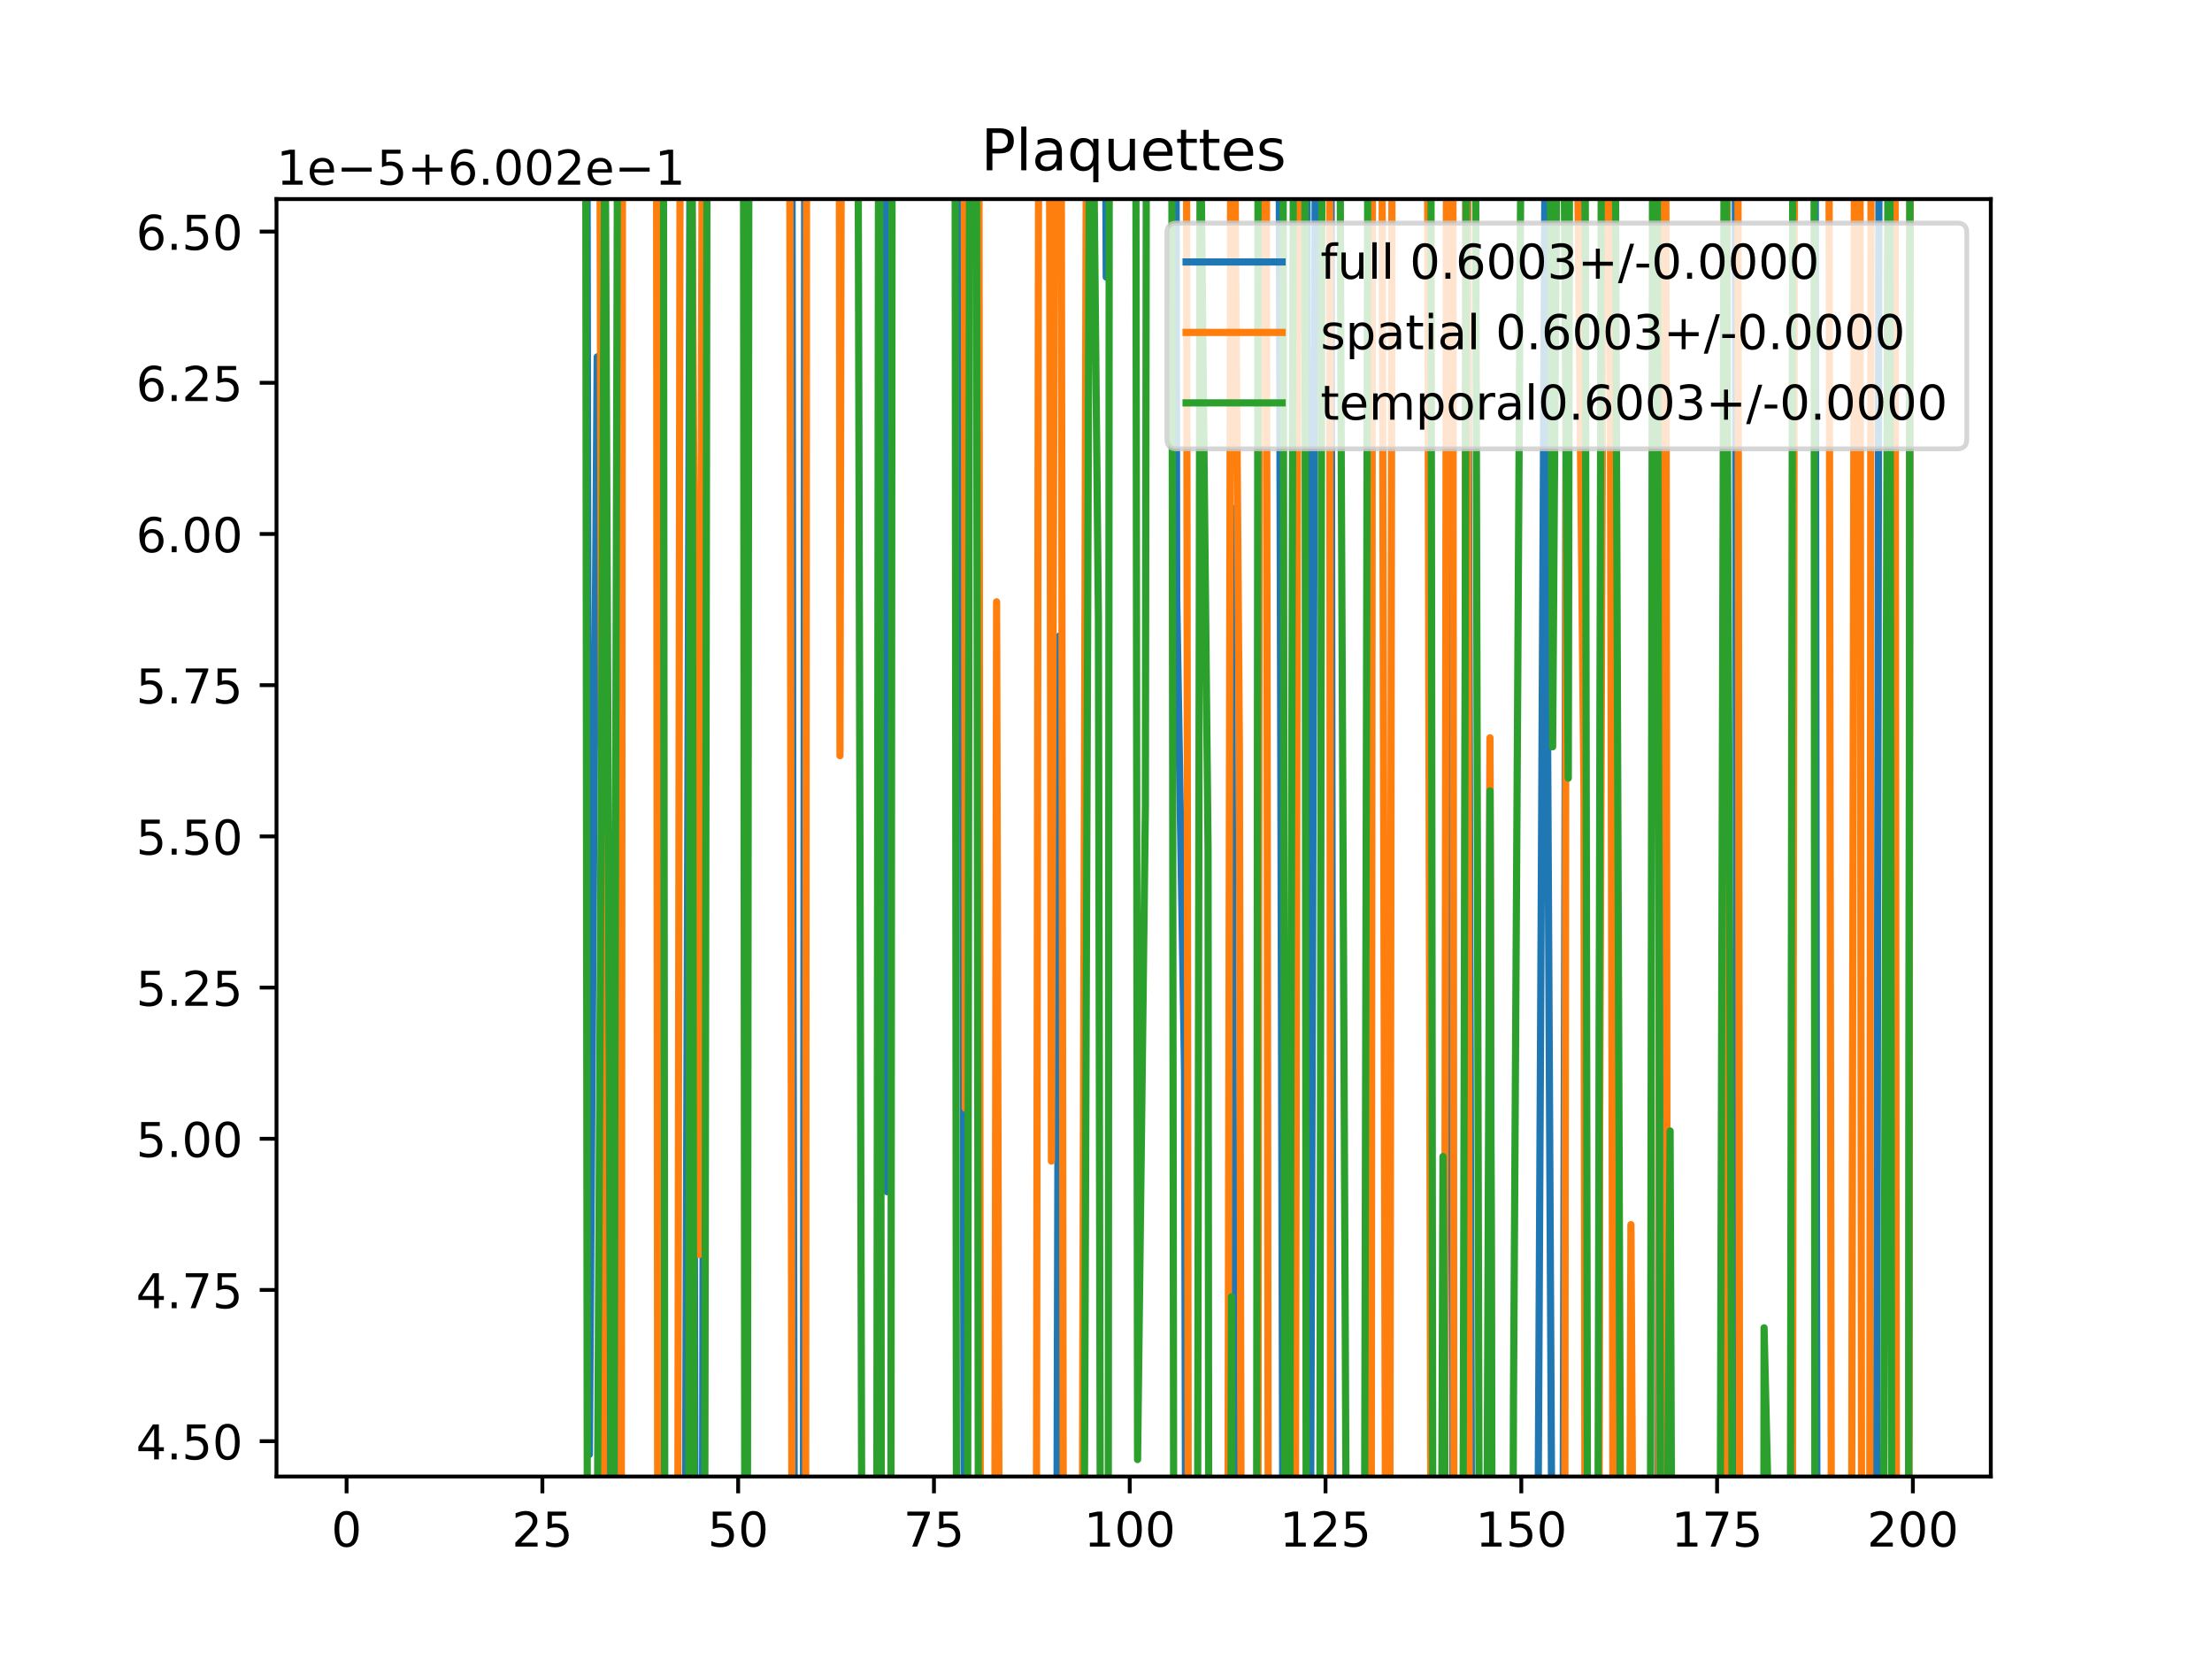 <?xml version="1.0" encoding="utf-8" standalone="no"?>
<!DOCTYPE svg PUBLIC "-//W3C//DTD SVG 1.1//EN"
  "http://www.w3.org/Graphics/SVG/1.1/DTD/svg11.dtd">
<!-- Created with matplotlib (https://matplotlib.org/) -->
<svg height="345.6pt" version="1.1" viewBox="0 0 460.8 345.6" width="460.8pt" xmlns="http://www.w3.org/2000/svg" xmlns:xlink="http://www.w3.org/1999/xlink">
 <defs>
  <style type="text/css">
*{stroke-linecap:butt;stroke-linejoin:round;}
  </style>
 </defs>
 <g id="figure_1">
  <g id="patch_1">
   <path d="M 0 345.6 
L 460.8 345.6 
L 460.8 0 
L 0 0 
z
" style="fill:#ffffff;"/>
  </g>
  <g id="axes_1">
   <g id="patch_2">
    <path d="M 57.6 307.584 
L 414.72 307.584 
L 414.72 41.472 
L 57.6 41.472 
z
" style="fill:#ffffff;"/>
   </g>
   <g id="matplotlib.axis_1">
    <g id="xtick_1">
     <g id="line2d_1">
      <defs>
       <path d="M 0 0 
L 0 3.5 
" id="mf7edb31b56" style="stroke:#000000;stroke-width:0.8;"/>
      </defs>
      <g>
       <use style="stroke:#000000;stroke-width:0.8;" x="72.201" xlink:href="#mf7edb31b56" y="307.584"/>
      </g>
     </g>
     <g id="text_1">
      <!-- 0 -->
      <defs>
       <path d="M 31.781 66.406 
Q 24.172 66.406 20.328 58.906 
Q 16.5 51.422 16.5 36.375 
Q 16.5 21.391 20.328 13.891 
Q 24.172 6.391 31.781 6.391 
Q 39.453 6.391 43.281 13.891 
Q 47.125 21.391 47.125 36.375 
Q 47.125 51.422 43.281 58.906 
Q 39.453 66.406 31.781 66.406 
z
M 31.781 74.219 
Q 44.047 74.219 50.516 64.516 
Q 56.984 54.828 56.984 36.375 
Q 56.984 17.969 50.516 8.266 
Q 44.047 -1.422 31.781 -1.422 
Q 19.531 -1.422 13.062 8.266 
Q 6.594 17.969 6.594 36.375 
Q 6.594 54.828 13.062 64.516 
Q 19.531 74.219 31.781 74.219 
z
" id="DejaVuSans-48"/>
      </defs>
      <g transform="translate(69.02 322.182)scale(0.1 -0.1)">
       <use xlink:href="#DejaVuSans-48"/>
      </g>
     </g>
    </g>
    <g id="xtick_2">
     <g id="line2d_2">
      <g>
       <use style="stroke:#000000;stroke-width:0.8;" x="112.987" xlink:href="#mf7edb31b56" y="307.584"/>
      </g>
     </g>
     <g id="text_2">
      <!-- 25 -->
      <defs>
       <path d="M 19.188 8.297 
L 53.609 8.297 
L 53.609 0 
L 7.328 0 
L 7.328 8.297 
Q 12.938 14.109 22.625 23.891 
Q 32.328 33.688 34.812 36.531 
Q 39.547 41.844 41.422 45.531 
Q 43.312 49.219 43.312 52.781 
Q 43.312 58.594 39.234 62.25 
Q 35.156 65.922 28.609 65.922 
Q 23.969 65.922 18.812 64.312 
Q 13.672 62.703 7.812 59.422 
L 7.812 69.391 
Q 13.766 71.781 18.938 73 
Q 24.125 74.219 28.422 74.219 
Q 39.75 74.219 46.484 68.547 
Q 53.219 62.891 53.219 53.422 
Q 53.219 48.922 51.531 44.891 
Q 49.859 40.875 45.406 35.406 
Q 44.188 33.984 37.641 27.219 
Q 31.109 20.453 19.188 8.297 
z
" id="DejaVuSans-50"/>
       <path d="M 10.797 72.906 
L 49.516 72.906 
L 49.516 64.594 
L 19.828 64.594 
L 19.828 46.734 
Q 21.969 47.469 24.109 47.828 
Q 26.266 48.188 28.422 48.188 
Q 40.625 48.188 47.75 41.5 
Q 54.891 34.812 54.891 23.391 
Q 54.891 11.625 47.562 5.094 
Q 40.234 -1.422 26.906 -1.422 
Q 22.312 -1.422 17.547 -0.641 
Q 12.797 0.141 7.719 1.703 
L 7.719 11.625 
Q 12.109 9.234 16.797 8.062 
Q 21.484 6.891 26.703 6.891 
Q 35.156 6.891 40.078 11.328 
Q 45.016 15.766 45.016 23.391 
Q 45.016 31 40.078 35.438 
Q 35.156 39.891 26.703 39.891 
Q 22.75 39.891 18.812 39.016 
Q 14.891 38.141 10.797 36.281 
z
" id="DejaVuSans-53"/>
      </defs>
      <g transform="translate(106.625 322.182)scale(0.1 -0.1)">
       <use xlink:href="#DejaVuSans-50"/>
       <use x="63.623" xlink:href="#DejaVuSans-53"/>
      </g>
     </g>
    </g>
    <g id="xtick_3">
     <g id="line2d_3">
      <g>
       <use style="stroke:#000000;stroke-width:0.8;" x="153.773" xlink:href="#mf7edb31b56" y="307.584"/>
      </g>
     </g>
     <g id="text_3">
      <!-- 50 -->
      <g transform="translate(147.41 322.182)scale(0.1 -0.1)">
       <use xlink:href="#DejaVuSans-53"/>
       <use x="63.623" xlink:href="#DejaVuSans-48"/>
      </g>
     </g>
    </g>
    <g id="xtick_4">
     <g id="line2d_4">
      <g>
       <use style="stroke:#000000;stroke-width:0.8;" x="194.559" xlink:href="#mf7edb31b56" y="307.584"/>
      </g>
     </g>
     <g id="text_4">
      <!-- 75 -->
      <defs>
       <path d="M 8.203 72.906 
L 55.078 72.906 
L 55.078 68.703 
L 28.609 0 
L 18.312 0 
L 43.219 64.594 
L 8.203 64.594 
z
" id="DejaVuSans-55"/>
      </defs>
      <g transform="translate(188.196 322.182)scale(0.1 -0.1)">
       <use xlink:href="#DejaVuSans-55"/>
       <use x="63.623" xlink:href="#DejaVuSans-53"/>
      </g>
     </g>
    </g>
    <g id="xtick_5">
     <g id="line2d_5">
      <g>
       <use style="stroke:#000000;stroke-width:0.8;" x="235.344" xlink:href="#mf7edb31b56" y="307.584"/>
      </g>
     </g>
     <g id="text_5">
      <!-- 100 -->
      <defs>
       <path d="M 12.406 8.297 
L 28.516 8.297 
L 28.516 63.922 
L 10.984 60.406 
L 10.984 69.391 
L 28.422 72.906 
L 38.281 72.906 
L 38.281 8.297 
L 54.391 8.297 
L 54.391 0 
L 12.406 0 
z
" id="DejaVuSans-49"/>
      </defs>
      <g transform="translate(225.801 322.182)scale(0.1 -0.1)">
       <use xlink:href="#DejaVuSans-49"/>
       <use x="63.623" xlink:href="#DejaVuSans-48"/>
       <use x="127.246" xlink:href="#DejaVuSans-48"/>
      </g>
     </g>
    </g>
    <g id="xtick_6">
     <g id="line2d_6">
      <g>
       <use style="stroke:#000000;stroke-width:0.8;" x="276.13" xlink:href="#mf7edb31b56" y="307.584"/>
      </g>
     </g>
     <g id="text_6">
      <!-- 125 -->
      <g transform="translate(266.586 322.182)scale(0.1 -0.1)">
       <use xlink:href="#DejaVuSans-49"/>
       <use x="63.623" xlink:href="#DejaVuSans-50"/>
       <use x="127.246" xlink:href="#DejaVuSans-53"/>
      </g>
     </g>
    </g>
    <g id="xtick_7">
     <g id="line2d_7">
      <g>
       <use style="stroke:#000000;stroke-width:0.8;" x="316.916" xlink:href="#mf7edb31b56" y="307.584"/>
      </g>
     </g>
     <g id="text_7">
      <!-- 150 -->
      <g transform="translate(307.372 322.182)scale(0.1 -0.1)">
       <use xlink:href="#DejaVuSans-49"/>
       <use x="63.623" xlink:href="#DejaVuSans-53"/>
       <use x="127.246" xlink:href="#DejaVuSans-48"/>
      </g>
     </g>
    </g>
    <g id="xtick_8">
     <g id="line2d_8">
      <g>
       <use style="stroke:#000000;stroke-width:0.8;" x="357.702" xlink:href="#mf7edb31b56" y="307.584"/>
      </g>
     </g>
     <g id="text_8">
      <!-- 175 -->
      <g transform="translate(348.158 322.182)scale(0.1 -0.1)">
       <use xlink:href="#DejaVuSans-49"/>
       <use x="63.623" xlink:href="#DejaVuSans-55"/>
       <use x="127.246" xlink:href="#DejaVuSans-53"/>
      </g>
     </g>
    </g>
    <g id="xtick_9">
     <g id="line2d_9">
      <g>
       <use style="stroke:#000000;stroke-width:0.8;" x="398.487" xlink:href="#mf7edb31b56" y="307.584"/>
      </g>
     </g>
     <g id="text_9">
      <!-- 200 -->
      <g transform="translate(388.944 322.182)scale(0.1 -0.1)">
       <use xlink:href="#DejaVuSans-50"/>
       <use x="63.623" xlink:href="#DejaVuSans-48"/>
       <use x="127.246" xlink:href="#DejaVuSans-48"/>
      </g>
     </g>
    </g>
   </g>
   <g id="matplotlib.axis_2">
    <g id="ytick_1">
     <g id="line2d_10">
      <defs>
       <path d="M 0 0 
L -3.5 0 
" id="m386d25ef3f" style="stroke:#000000;stroke-width:0.8;"/>
      </defs>
      <g>
       <use style="stroke:#000000;stroke-width:0.8;" x="57.6" xlink:href="#m386d25ef3f" y="300.222"/>
      </g>
     </g>
     <g id="text_10">
      <!-- 4.50 -->
      <defs>
       <path d="M 37.797 64.312 
L 12.891 25.391 
L 37.797 25.391 
z
M 35.203 72.906 
L 47.609 72.906 
L 47.609 25.391 
L 58.016 25.391 
L 58.016 17.188 
L 47.609 17.188 
L 47.609 0 
L 37.797 0 
L 37.797 17.188 
L 4.891 17.188 
L 4.891 26.703 
z
" id="DejaVuSans-52"/>
       <path d="M 10.688 12.406 
L 21 12.406 
L 21 0 
L 10.688 0 
z
" id="DejaVuSans-46"/>
      </defs>
      <g transform="translate(28.334 304.022)scale(0.1 -0.1)">
       <use xlink:href="#DejaVuSans-52"/>
       <use x="63.623" xlink:href="#DejaVuSans-46"/>
       <use x="95.41" xlink:href="#DejaVuSans-53"/>
       <use x="159.033" xlink:href="#DejaVuSans-48"/>
      </g>
     </g>
    </g>
    <g id="ytick_2">
     <g id="line2d_11">
      <g>
       <use style="stroke:#000000;stroke-width:0.8;" x="57.6" xlink:href="#m386d25ef3f" y="268.725"/>
      </g>
     </g>
     <g id="text_11">
      <!-- 4.75 -->
      <g transform="translate(28.334 272.524)scale(0.1 -0.1)">
       <use xlink:href="#DejaVuSans-52"/>
       <use x="63.623" xlink:href="#DejaVuSans-46"/>
       <use x="95.41" xlink:href="#DejaVuSans-55"/>
       <use x="159.033" xlink:href="#DejaVuSans-53"/>
      </g>
     </g>
    </g>
    <g id="ytick_3">
     <g id="line2d_12">
      <g>
       <use style="stroke:#000000;stroke-width:0.8;" x="57.6" xlink:href="#m386d25ef3f" y="237.228"/>
      </g>
     </g>
     <g id="text_12">
      <!-- 5.00 -->
      <g transform="translate(28.334 241.027)scale(0.1 -0.1)">
       <use xlink:href="#DejaVuSans-53"/>
       <use x="63.623" xlink:href="#DejaVuSans-46"/>
       <use x="95.41" xlink:href="#DejaVuSans-48"/>
       <use x="159.033" xlink:href="#DejaVuSans-48"/>
      </g>
     </g>
    </g>
    <g id="ytick_4">
     <g id="line2d_13">
      <g>
       <use style="stroke:#000000;stroke-width:0.8;" x="57.6" xlink:href="#m386d25ef3f" y="205.73"/>
      </g>
     </g>
     <g id="text_13">
      <!-- 5.25 -->
      <g transform="translate(28.334 209.529)scale(0.1 -0.1)">
       <use xlink:href="#DejaVuSans-53"/>
       <use x="63.623" xlink:href="#DejaVuSans-46"/>
       <use x="95.41" xlink:href="#DejaVuSans-50"/>
       <use x="159.033" xlink:href="#DejaVuSans-53"/>
      </g>
     </g>
    </g>
    <g id="ytick_5">
     <g id="line2d_14">
      <g>
       <use style="stroke:#000000;stroke-width:0.8;" x="57.6" xlink:href="#m386d25ef3f" y="174.233"/>
      </g>
     </g>
     <g id="text_14">
      <!-- 5.50 -->
      <g transform="translate(28.334 178.032)scale(0.1 -0.1)">
       <use xlink:href="#DejaVuSans-53"/>
       <use x="63.623" xlink:href="#DejaVuSans-46"/>
       <use x="95.41" xlink:href="#DejaVuSans-53"/>
       <use x="159.033" xlink:href="#DejaVuSans-48"/>
      </g>
     </g>
    </g>
    <g id="ytick_6">
     <g id="line2d_15">
      <g>
       <use style="stroke:#000000;stroke-width:0.8;" x="57.6" xlink:href="#m386d25ef3f" y="142.736"/>
      </g>
     </g>
     <g id="text_15">
      <!-- 5.75 -->
      <g transform="translate(28.334 146.535)scale(0.1 -0.1)">
       <use xlink:href="#DejaVuSans-53"/>
       <use x="63.623" xlink:href="#DejaVuSans-46"/>
       <use x="95.41" xlink:href="#DejaVuSans-55"/>
       <use x="159.033" xlink:href="#DejaVuSans-53"/>
      </g>
     </g>
    </g>
    <g id="ytick_7">
     <g id="line2d_16">
      <g>
       <use style="stroke:#000000;stroke-width:0.8;" x="57.6" xlink:href="#m386d25ef3f" y="111.238"/>
      </g>
     </g>
     <g id="text_16">
      <!-- 6.00 -->
      <defs>
       <path d="M 33.016 40.375 
Q 26.375 40.375 22.484 35.828 
Q 18.609 31.297 18.609 23.391 
Q 18.609 15.531 22.484 10.953 
Q 26.375 6.391 33.016 6.391 
Q 39.656 6.391 43.531 10.953 
Q 47.406 15.531 47.406 23.391 
Q 47.406 31.297 43.531 35.828 
Q 39.656 40.375 33.016 40.375 
z
M 52.594 71.297 
L 52.594 62.312 
Q 48.875 64.062 45.094 64.984 
Q 41.312 65.922 37.594 65.922 
Q 27.828 65.922 22.672 59.328 
Q 17.531 52.734 16.797 39.406 
Q 19.672 43.656 24.016 45.922 
Q 28.375 48.188 33.594 48.188 
Q 44.578 48.188 50.953 41.516 
Q 57.328 34.859 57.328 23.391 
Q 57.328 12.156 50.688 5.359 
Q 44.047 -1.422 33.016 -1.422 
Q 20.359 -1.422 13.672 8.266 
Q 6.984 17.969 6.984 36.375 
Q 6.984 53.656 15.188 63.938 
Q 23.391 74.219 37.203 74.219 
Q 40.922 74.219 44.703 73.484 
Q 48.484 72.75 52.594 71.297 
z
" id="DejaVuSans-54"/>
      </defs>
      <g transform="translate(28.334 115.037)scale(0.1 -0.1)">
       <use xlink:href="#DejaVuSans-54"/>
       <use x="63.623" xlink:href="#DejaVuSans-46"/>
       <use x="95.41" xlink:href="#DejaVuSans-48"/>
       <use x="159.033" xlink:href="#DejaVuSans-48"/>
      </g>
     </g>
    </g>
    <g id="ytick_8">
     <g id="line2d_17">
      <g>
       <use style="stroke:#000000;stroke-width:0.8;" x="57.6" xlink:href="#m386d25ef3f" y="79.741"/>
      </g>
     </g>
     <g id="text_17">
      <!-- 6.25 -->
      <g transform="translate(28.334 83.54)scale(0.1 -0.1)">
       <use xlink:href="#DejaVuSans-54"/>
       <use x="63.623" xlink:href="#DejaVuSans-46"/>
       <use x="95.41" xlink:href="#DejaVuSans-50"/>
       <use x="159.033" xlink:href="#DejaVuSans-53"/>
      </g>
     </g>
    </g>
    <g id="ytick_9">
     <g id="line2d_18">
      <g>
       <use style="stroke:#000000;stroke-width:0.8;" x="57.6" xlink:href="#m386d25ef3f" y="48.243"/>
      </g>
     </g>
     <g id="text_18">
      <!-- 6.50 -->
      <g transform="translate(28.334 52.043)scale(0.1 -0.1)">
       <use xlink:href="#DejaVuSans-54"/>
       <use x="63.623" xlink:href="#DejaVuSans-46"/>
       <use x="95.41" xlink:href="#DejaVuSans-53"/>
       <use x="159.033" xlink:href="#DejaVuSans-48"/>
      </g>
     </g>
    </g>
    <g id="text_19">
     <!-- 1e−5+6.002e−1 -->
     <defs>
      <path d="M 56.203 29.594 
L 56.203 25.203 
L 14.891 25.203 
Q 15.484 15.922 20.484 11.062 
Q 25.484 6.203 34.422 6.203 
Q 39.594 6.203 44.453 7.469 
Q 49.312 8.734 54.109 11.281 
L 54.109 2.781 
Q 49.266 0.734 44.188 -0.344 
Q 39.109 -1.422 33.891 -1.422 
Q 20.797 -1.422 13.156 6.188 
Q 5.516 13.812 5.516 26.812 
Q 5.516 40.234 12.766 48.109 
Q 20.016 56 32.328 56 
Q 43.359 56 49.781 48.891 
Q 56.203 41.797 56.203 29.594 
z
M 47.219 32.234 
Q 47.125 39.594 43.094 43.984 
Q 39.062 48.391 32.422 48.391 
Q 24.906 48.391 20.391 44.141 
Q 15.875 39.891 15.188 32.172 
z
" id="DejaVuSans-101"/>
      <path d="M 10.594 35.5 
L 73.188 35.5 
L 73.188 27.203 
L 10.594 27.203 
z
" id="DejaVuSans-8722"/>
      <path d="M 46 62.703 
L 46 35.5 
L 73.188 35.5 
L 73.188 27.203 
L 46 27.203 
L 46 0 
L 37.797 0 
L 37.797 27.203 
L 10.594 27.203 
L 10.594 35.5 
L 37.797 35.5 
L 37.797 62.703 
z
" id="DejaVuSans-43"/>
     </defs>
     <g transform="translate(57.6 38.472)scale(0.1 -0.1)">
      <use xlink:href="#DejaVuSans-49"/>
      <use x="63.623" xlink:href="#DejaVuSans-101"/>
      <use x="125.146" xlink:href="#DejaVuSans-8722"/>
      <use x="208.936" xlink:href="#DejaVuSans-53"/>
      <use x="272.559" xlink:href="#DejaVuSans-43"/>
      <use x="356.348" xlink:href="#DejaVuSans-54"/>
      <use x="419.971" xlink:href="#DejaVuSans-46"/>
      <use x="451.758" xlink:href="#DejaVuSans-48"/>
      <use x="515.381" xlink:href="#DejaVuSans-48"/>
      <use x="579.004" xlink:href="#DejaVuSans-50"/>
      <use x="642.627" xlink:href="#DejaVuSans-101"/>
      <use x="704.15" xlink:href="#DejaVuSans-8722"/>
      <use x="787.939" xlink:href="#DejaVuSans-49"/>
     </g>
    </g>
   </g>
   <g id="line2d_19">
    <path clip-path="url(#p7a34b69bf3)" d="M 122.232 -1 
L 122.776 302.994 
L 124.407 74.342 
L 126.038 216.126 
L 126.742 346.6 
M 128.382 346.6 
L 129.301 124.882 
L 129.407 -1 
M 137.328 -1 
L 137.458 47.75 
L 137.975 346.6 
M 142.701 346.6 
L 143.847 -1 
M 144.076 -1 
L 144.846 346.6 
M 146.29 346.6 
L 146.965 -1 
M 155.148 -1 
L 155.404 183.403 
L 155.691 -1 
M 164.957 -1 
L 165.193 204.746 
L 165.527 346.6 
M 167.341 346.6 
L 167.667 -1 
M 184.382 -1 
L 184.77 248.244 
L 185.251 -1 
M 200.259 -1 
L 200.898 346.6 
M 201.21 346.6 
L 201.641 -1 
M 203.687 -1 
L 204.077 346.6 
M 217.35 346.6 
L 217.399 323.809 
L 217.484 346.6 
M 220.106 346.6 
L 220.661 132.512 
L 221.12 346.6 
M 225.553 346.6 
L 225.556 345.86 
L 226.688 -1 
M 230.195 -1 
L 230.45 57.726 
L 230.539 -1 
M 236.881 -1 
L 236.976 34.241 
L 237.09 -1 
M 244.945 -1 
L 245.133 124.288 
L 246.764 223.067 
L 247.033 346.6 
M 250.004 346.6 
L 250.027 337.539 
L 250.055 346.6 
M 255.995 346.6 
L 256.553 105.787 
L 257.235 346.6 
M 261.874 346.6 
L 262.259 -1 
M 266.395 -1 
L 267.304 346.6 
M 269.022 346.6 
L 269.604 204.726 
L 270.073 -1 
M 272.189 -1 
L 272.838 346.6 
M 272.92 346.6 
L 274.113 -1 
M 277.248 -1 
L 277.715 346.6 
M 285.259 346.6 
L 285.687 -1 
M 297.794 -1 
L 298.378 346.6 
M 300.77 346.6 
L 302.1 -1 
M 302.277 -1 
L 302.722 346.6 
M 304.988 346.6 
L 305.425 -1 
M 305.651 -1 
L 306.614 346.6 
M 309.977 346.6 
L 310.39 159.23 
L 310.829 346.6 
M 320.26 346.6 
L 321.81 41.395 
L 323.402 346.6 
M 325.547 346.6 
L 326.497 -1 
M 329.876 -1 
L 329.967 19.046 
L 330.452 346.6 
M 332.983 346.6 
L 333.23 207.995 
L 333.85 -1 
M 335.77 -1 
L 336.493 270.395 
L 336.882 346.6 
M 339.662 346.6 
L 339.756 331.689 
L 339.792 346.6 
M 345.344 346.6 
L 346.108 -1 
M 346.489 -1 
L 347.405 346.6 
M 358.737 346.6 
L 359.979 -1 
M 361.424 -1 
L 362.039 346.6 
M 373.162 346.6 
L 373.707 -1 
M 378.108 -1 
L 378.526 346.6 
M 390.879 346.6 
L 391.484 -1 
M 394.286 -1 
L 394.654 346.6 
M 397.601 346.6 
L 397.923 -1 
L 397.923 -1 
" style="fill:none;stroke:#1f77b4;stroke-linecap:square;stroke-width:1.5;"/>
   </g>
   <g id="line2d_20">
    <path clip-path="url(#p7a34b69bf3)" d="M 124.892 -1 
L 125.853 346.6 
M 129.404 346.6 
L 129.697 -1 
M 136.746 -1 
L 137.033 346.6 
M 141.159 346.6 
L 141.726 -1 
M 143.918 -1 
L 143.984 15.156 
L 145.616 261.347 
L 146.353 -1 
M 164.482 -1 
L 165.013 346.6 
M 167.818 346.6 
L 168.033 -1 
M 174.827 -1 
L 174.981 157.427 
L 175.309 -1 
M 200.853 -1 
L 201.084 230.869 
L 201.341 -1 
M 203.909 -1 
L 204.242 346.6 
M 207.197 346.6 
L 207.61 125.373 
L 208.188 346.6 
M 215.86 346.6 
L 216.405 -1 
M 218.578 -1 
L 219.03 241.886 
L 219.812 -1 
M 221.04 -1 
L 221.539 346.6 
M 225.434 346.6 
L 225.556 285.783 
L 226.393 -1 
M 247.141 -1 
L 247.565 346.6 
M 255.755 346.6 
L 256.439 -1 
M 256.992 -1 
L 258.184 155.548 
L 258.606 346.6 
M 262.02 346.6 
L 262.441 -1 
M 263.767 -1 
L 264.222 346.6 
M 269.799 346.6 
L 270.482 -1 
M 276.966 -1 
L 277.212 346.6 
M 285.638 346.6 
L 285.919 10.797 
L 286.075 -1 
M 287.825 -1 
L 288.685 346.6 
M 289.493 346.6 
L 290.031 -1 
M 297.308 -1 
L 297.339 13.906 
L 298.141 346.6 
M 300.878 346.6 
L 301.376 -1 
M 302.644 -1 
L 302.882 346.6 
M 305.084 346.6 
L 305.38 -1 
M 305.669 -1 
L 306.114 346.6 
M 310.098 346.6 
L 310.39 153.707 
L 310.781 346.6 
M 325.952 346.6 
L 326.347 -1 
M 328.313 -1 
L 328.336 3.562 
L 329.967 165.071 
L 330.212 346.6 
M 333.075 346.6 
L 333.23 238.04 
L 334.172 -1 
M 335.273 -1 
L 336.092 346.6 
M 339.43 346.6 
L 339.756 255.112 
L 340.27 346.6 
M 345.541 346.6 
L 345.799 -1 
M 346.991 -1 
L 347.371 346.6 
M 359.363 346.6 
L 359.822 -1 
M 362.012 -1 
L 362.433 346.6 
M 373.364 346.6 
L 373.87 -1 
M 380.966 -1 
L 381.541 346.6 
M 385.677 346.6 
L 386.374 -1 
M 387.445 -1 
L 387.824 346.6 
M 389.47 346.6 
L 389.805 -1 
M 394.75 -1 
L 395.073 346.6 
M 397.632 346.6 
L 397.927 -1 
L 397.927 -1 
" style="fill:none;stroke:#ff7f0e;stroke-linecap:square;stroke-width:1.5;"/>
   </g>
   <g id="line2d_21">
    <path clip-path="url(#p7a34b69bf3)" d="M 121.99 -1 
L 122.376 346.6 
M 124.314 346.6 
L 124.407 324.9 
L 126.038 18.688 
L 127.51 346.6 
M 127.766 346.6 
L 128.711 -1 
M 138.183 -1 
L 138.512 346.6 
M 143.46 346.6 
L 143.868 -1 
M 144.116 -1 
L 144.578 346.6 
M 146.773 346.6 
L 147.328 -1 
M 154.861 -1 
L 155.17 346.6 
M 155.675 346.6 
L 156.032 -1 
M 178.687 -1 
L 179.589 346.6 
M 182.619 346.6 
L 183.048 -1 
M 183.224 -1 
L 183.632 346.6 
M 185.572 346.6 
L 185.859 -1 
M 198.934 -1 
L 199.274 346.6 
M 201.534 346.6 
L 202.026 -1 
M 203.375 -1 
L 203.844 346.6 
M 225.775 346.6 
L 227.062 -1 
M 227.524 -1 
L 228.819 128.955 
L 229.262 346.6 
M 230.855 346.6 
L 231.096 -1 
M 236.588 -1 
L 236.976 304.052 
L 238.607 167.72 
L 238.843 -1 
M 244.075 -1 
L 244.533 346.6 
M 249.431 346.6 
L 250.027 17.372 
L 251.659 176.694 
L 251.815 346.6 
M 256.338 346.6 
L 256.553 270.14 
L 256.686 346.6 
M 261.75 346.6 
L 262.106 -1 
M 267.259 -1 
L 267.679 346.6 
M 268.608 346.6 
L 269.513 -1 
M 271.809 -1 
L 272.121 346.6 
M 274.906 346.6 
L 275.422 -1 
M 279.056 -1 
L 279.393 93.166 
L 280.558 346.6 
M 284.215 346.6 
L 284.287 309.655 
L 285.012 -1 
M 298.057 -1 
L 298.505 346.6 
M 300.232 346.6 
L 300.601 240.92 
L 301.201 346.6 
M 304.714 346.6 
L 305.496 22.303 
L 305.886 -1 
M 307.316 -1 
L 308.198 346.6 
M 309.653 346.6 
L 310.39 164.752 
L 310.894 346.6 
M 315.105 346.6 
L 315.284 292.28 
L 316.916 15.931 
L 318.547 15.931 
L 320.179 39.3 
L 320.386 -1 
M 322.852 -1 
L 323.441 155.57 
L 324.52 -1 
M 325.611 -1 
L 326.704 162.095 
L 327.019 -1 
M 330.174 -1 
L 330.745 346.6 
M 332.831 346.6 
L 333.655 -1 
M 336.417 -1 
L 336.493 23.863 
L 337.683 346.6 
M 343.779 346.6 
L 344.312 -1 
M 345.156 -1 
L 345.951 346.6 
M 347.203 346.6 
L 347.913 235.6 
L 348.318 346.6 
M 358.284 346.6 
L 359.252 -1 
M 359.46 -1 
L 360.972 346.6 
M 367.408 346.6 
L 367.49 276.608 
L 369.13 346.6 
M 372.927 346.6 
L 373.517 -1 
M 377.89 -1 
L 378.086 346.6 
M 392.299 346.6 
L 393.402 -1 
M 393.667 -1 
L 394.096 346.6 
M 397.563 346.6 
L 397.918 -1 
L 397.918 -1 
" style="fill:none;stroke:#2ca02c;stroke-linecap:square;stroke-width:1.5;"/>
   </g>
   <g id="patch_3">
    <path d="M 57.6 307.584 
L 57.6 41.472 
" style="fill:none;stroke:#000000;stroke-linecap:square;stroke-linejoin:miter;stroke-width:0.8;"/>
   </g>
   <g id="patch_4">
    <path d="M 414.72 307.584 
L 414.72 41.472 
" style="fill:none;stroke:#000000;stroke-linecap:square;stroke-linejoin:miter;stroke-width:0.8;"/>
   </g>
   <g id="patch_5">
    <path d="M 57.6 307.584 
L 414.72 307.584 
" style="fill:none;stroke:#000000;stroke-linecap:square;stroke-linejoin:miter;stroke-width:0.8;"/>
   </g>
   <g id="patch_6">
    <path d="M 57.6 41.472 
L 414.72 41.472 
" style="fill:none;stroke:#000000;stroke-linecap:square;stroke-linejoin:miter;stroke-width:0.8;"/>
   </g>
   <g id="text_20">
    <!-- Plaquettes -->
    <defs>
     <path d="M 19.672 64.797 
L 19.672 37.406 
L 32.078 37.406 
Q 38.969 37.406 42.719 40.969 
Q 46.484 44.531 46.484 51.125 
Q 46.484 57.672 42.719 61.234 
Q 38.969 64.797 32.078 64.797 
z
M 9.812 72.906 
L 32.078 72.906 
Q 44.344 72.906 50.609 67.359 
Q 56.891 61.812 56.891 51.125 
Q 56.891 40.328 50.609 34.812 
Q 44.344 29.297 32.078 29.297 
L 19.672 29.297 
L 19.672 0 
L 9.812 0 
z
" id="DejaVuSans-80"/>
     <path d="M 9.422 75.984 
L 18.406 75.984 
L 18.406 0 
L 9.422 0 
z
" id="DejaVuSans-108"/>
     <path d="M 34.281 27.484 
Q 23.391 27.484 19.188 25 
Q 14.984 22.516 14.984 16.5 
Q 14.984 11.719 18.141 8.906 
Q 21.297 6.109 26.703 6.109 
Q 34.188 6.109 38.703 11.406 
Q 43.219 16.703 43.219 25.484 
L 43.219 27.484 
z
M 52.203 31.203 
L 52.203 0 
L 43.219 0 
L 43.219 8.297 
Q 40.141 3.328 35.547 0.953 
Q 30.953 -1.422 24.312 -1.422 
Q 15.922 -1.422 10.953 3.297 
Q 6 8.016 6 15.922 
Q 6 25.141 12.172 29.828 
Q 18.359 34.516 30.609 34.516 
L 43.219 34.516 
L 43.219 35.406 
Q 43.219 41.609 39.141 45 
Q 35.062 48.391 27.688 48.391 
Q 23 48.391 18.547 47.266 
Q 14.109 46.141 10.016 43.891 
L 10.016 52.203 
Q 14.938 54.109 19.578 55.047 
Q 24.219 56 28.609 56 
Q 40.484 56 46.344 49.844 
Q 52.203 43.703 52.203 31.203 
z
" id="DejaVuSans-97"/>
     <path d="M 14.797 27.297 
Q 14.797 17.391 18.875 11.75 
Q 22.953 6.109 30.078 6.109 
Q 37.203 6.109 41.297 11.75 
Q 45.406 17.391 45.406 27.297 
Q 45.406 37.203 41.297 42.844 
Q 37.203 48.484 30.078 48.484 
Q 22.953 48.484 18.875 42.844 
Q 14.797 37.203 14.797 27.297 
z
M 45.406 8.203 
Q 42.578 3.328 38.25 0.953 
Q 33.938 -1.422 27.875 -1.422 
Q 17.969 -1.422 11.734 6.484 
Q 5.516 14.406 5.516 27.297 
Q 5.516 40.188 11.734 48.094 
Q 17.969 56 27.875 56 
Q 33.938 56 38.25 53.625 
Q 42.578 51.266 45.406 46.391 
L 45.406 54.688 
L 54.391 54.688 
L 54.391 -20.797 
L 45.406 -20.797 
z
" id="DejaVuSans-113"/>
     <path d="M 8.5 21.578 
L 8.5 54.688 
L 17.484 54.688 
L 17.484 21.922 
Q 17.484 14.156 20.5 10.266 
Q 23.531 6.391 29.594 6.391 
Q 36.859 6.391 41.078 11.031 
Q 45.312 15.672 45.312 23.688 
L 45.312 54.688 
L 54.297 54.688 
L 54.297 0 
L 45.312 0 
L 45.312 8.406 
Q 42.047 3.422 37.719 1 
Q 33.406 -1.422 27.688 -1.422 
Q 18.266 -1.422 13.375 4.438 
Q 8.5 10.297 8.5 21.578 
z
M 31.109 56 
z
" id="DejaVuSans-117"/>
     <path d="M 18.312 70.219 
L 18.312 54.688 
L 36.812 54.688 
L 36.812 47.703 
L 18.312 47.703 
L 18.312 18.016 
Q 18.312 11.328 20.141 9.422 
Q 21.969 7.516 27.594 7.516 
L 36.812 7.516 
L 36.812 0 
L 27.594 0 
Q 17.188 0 13.234 3.875 
Q 9.281 7.766 9.281 18.016 
L 9.281 47.703 
L 2.688 47.703 
L 2.688 54.688 
L 9.281 54.688 
L 9.281 70.219 
z
" id="DejaVuSans-116"/>
     <path d="M 44.281 53.078 
L 44.281 44.578 
Q 40.484 46.531 36.375 47.5 
Q 32.281 48.484 27.875 48.484 
Q 21.188 48.484 17.844 46.438 
Q 14.5 44.391 14.5 40.281 
Q 14.5 37.156 16.891 35.375 
Q 19.281 33.594 26.516 31.984 
L 29.594 31.297 
Q 39.156 29.25 43.188 25.516 
Q 47.219 21.781 47.219 15.094 
Q 47.219 7.469 41.188 3.016 
Q 35.156 -1.422 24.609 -1.422 
Q 20.219 -1.422 15.453 -0.562 
Q 10.688 0.297 5.422 2 
L 5.422 11.281 
Q 10.406 8.688 15.234 7.391 
Q 20.062 6.109 24.812 6.109 
Q 31.156 6.109 34.562 8.281 
Q 37.984 10.453 37.984 14.406 
Q 37.984 18.062 35.516 20.016 
Q 33.062 21.969 24.703 23.781 
L 21.578 24.516 
Q 13.234 26.266 9.516 29.906 
Q 5.812 33.547 5.812 39.891 
Q 5.812 47.609 11.281 51.797 
Q 16.75 56 26.812 56 
Q 31.781 56 36.172 55.266 
Q 40.578 54.547 44.281 53.078 
z
" id="DejaVuSans-115"/>
    </defs>
    <g transform="translate(204.373 35.472)scale(0.12 -0.12)">
     <use xlink:href="#DejaVuSans-80"/>
     <use x="60.303" xlink:href="#DejaVuSans-108"/>
     <use x="88.086" xlink:href="#DejaVuSans-97"/>
     <use x="149.365" xlink:href="#DejaVuSans-113"/>
     <use x="212.842" xlink:href="#DejaVuSans-117"/>
     <use x="276.221" xlink:href="#DejaVuSans-101"/>
     <use x="337.744" xlink:href="#DejaVuSans-116"/>
     <use x="376.953" xlink:href="#DejaVuSans-116"/>
     <use x="416.162" xlink:href="#DejaVuSans-101"/>
     <use x="477.686" xlink:href="#DejaVuSans-115"/>
    </g>
   </g>
   <g id="legend_1">
    <g id="patch_7">
     <path d="M 245.084 93.506 
L 407.72 93.506 
Q 409.72 93.506 409.72 91.506 
L 409.72 48.472 
Q 409.72 46.472 407.72 46.472 
L 245.084 46.472 
Q 243.084 46.472 243.084 48.472 
L 243.084 91.506 
Q 243.084 93.506 245.084 93.506 
z
" style="fill:#ffffff;opacity:0.8;stroke:#cccccc;stroke-linejoin:miter;"/>
    </g>
    <g id="line2d_22">
     <path d="M 247.084 54.57 
L 267.084 54.57 
" style="fill:none;stroke:#1f77b4;stroke-linecap:square;stroke-width:1.5;"/>
    </g>
    <g id="line2d_23"/>
    <g id="text_21">
     <!-- full 0.6003+/-0.0000 -->
     <defs>
      <path d="M 37.109 75.984 
L 37.109 68.5 
L 28.516 68.5 
Q 23.688 68.5 21.797 66.547 
Q 19.922 64.594 19.922 59.516 
L 19.922 54.688 
L 34.719 54.688 
L 34.719 47.703 
L 19.922 47.703 
L 19.922 0 
L 10.891 0 
L 10.891 47.703 
L 2.297 47.703 
L 2.297 54.688 
L 10.891 54.688 
L 10.891 58.5 
Q 10.891 67.625 15.141 71.797 
Q 19.391 75.984 28.609 75.984 
z
" id="DejaVuSans-102"/>
      <path id="DejaVuSans-32"/>
      <path d="M 40.578 39.312 
Q 47.656 37.797 51.625 33 
Q 55.609 28.219 55.609 21.188 
Q 55.609 10.406 48.188 4.484 
Q 40.766 -1.422 27.094 -1.422 
Q 22.516 -1.422 17.656 -0.516 
Q 12.797 0.391 7.625 2.203 
L 7.625 11.719 
Q 11.719 9.328 16.594 8.109 
Q 21.484 6.891 26.812 6.891 
Q 36.078 6.891 40.938 10.547 
Q 45.797 14.203 45.797 21.188 
Q 45.797 27.641 41.281 31.266 
Q 36.766 34.906 28.719 34.906 
L 20.219 34.906 
L 20.219 43.016 
L 29.109 43.016 
Q 36.375 43.016 40.234 45.922 
Q 44.094 48.828 44.094 54.297 
Q 44.094 59.906 40.109 62.906 
Q 36.141 65.922 28.719 65.922 
Q 24.656 65.922 20.016 65.031 
Q 15.375 64.156 9.812 62.312 
L 9.812 71.094 
Q 15.438 72.656 20.344 73.438 
Q 25.25 74.219 29.594 74.219 
Q 40.828 74.219 47.359 69.109 
Q 53.906 64.016 53.906 55.328 
Q 53.906 49.266 50.438 45.094 
Q 46.969 40.922 40.578 39.312 
z
" id="DejaVuSans-51"/>
      <path d="M 25.391 72.906 
L 33.688 72.906 
L 8.297 -9.281 
L 0 -9.281 
z
" id="DejaVuSans-47"/>
      <path d="M 4.891 31.391 
L 31.203 31.391 
L 31.203 23.391 
L 4.891 23.391 
z
" id="DejaVuSans-45"/>
     </defs>
     <g transform="translate(275.084 58.07)scale(0.1 -0.1)">
      <use xlink:href="#DejaVuSans-102"/>
      <use x="35.205" xlink:href="#DejaVuSans-117"/>
      <use x="98.584" xlink:href="#DejaVuSans-108"/>
      <use x="126.367" xlink:href="#DejaVuSans-108"/>
      <use x="154.15" xlink:href="#DejaVuSans-32"/>
      <use x="185.938" xlink:href="#DejaVuSans-48"/>
      <use x="249.561" xlink:href="#DejaVuSans-46"/>
      <use x="281.348" xlink:href="#DejaVuSans-54"/>
      <use x="344.971" xlink:href="#DejaVuSans-48"/>
      <use x="408.594" xlink:href="#DejaVuSans-48"/>
      <use x="472.217" xlink:href="#DejaVuSans-51"/>
      <use x="535.84" xlink:href="#DejaVuSans-43"/>
      <use x="619.629" xlink:href="#DejaVuSans-47"/>
      <use x="653.32" xlink:href="#DejaVuSans-45"/>
      <use x="689.404" xlink:href="#DejaVuSans-48"/>
      <use x="753.027" xlink:href="#DejaVuSans-46"/>
      <use x="784.814" xlink:href="#DejaVuSans-48"/>
      <use x="848.438" xlink:href="#DejaVuSans-48"/>
      <use x="912.061" xlink:href="#DejaVuSans-48"/>
      <use x="975.684" xlink:href="#DejaVuSans-48"/>
     </g>
    </g>
    <g id="line2d_24">
     <path d="M 247.084 69.249 
L 267.084 69.249 
" style="fill:none;stroke:#ff7f0e;stroke-linecap:square;stroke-width:1.5;"/>
    </g>
    <g id="line2d_25"/>
    <g id="text_22">
     <!-- spatial 0.6003+/-0.0000 -->
     <defs>
      <path d="M 18.109 8.203 
L 18.109 -20.797 
L 9.078 -20.797 
L 9.078 54.688 
L 18.109 54.688 
L 18.109 46.391 
Q 20.953 51.266 25.266 53.625 
Q 29.594 56 35.594 56 
Q 45.562 56 51.781 48.094 
Q 58.016 40.188 58.016 27.297 
Q 58.016 14.406 51.781 6.484 
Q 45.562 -1.422 35.594 -1.422 
Q 29.594 -1.422 25.266 0.953 
Q 20.953 3.328 18.109 8.203 
z
M 48.688 27.297 
Q 48.688 37.203 44.609 42.844 
Q 40.531 48.484 33.406 48.484 
Q 26.266 48.484 22.188 42.844 
Q 18.109 37.203 18.109 27.297 
Q 18.109 17.391 22.188 11.75 
Q 26.266 6.109 33.406 6.109 
Q 40.531 6.109 44.609 11.75 
Q 48.688 17.391 48.688 27.297 
z
" id="DejaVuSans-112"/>
      <path d="M 9.422 54.688 
L 18.406 54.688 
L 18.406 0 
L 9.422 0 
z
M 9.422 75.984 
L 18.406 75.984 
L 18.406 64.594 
L 9.422 64.594 
z
" id="DejaVuSans-105"/>
     </defs>
     <g transform="translate(275.084 72.749)scale(0.1 -0.1)">
      <use xlink:href="#DejaVuSans-115"/>
      <use x="52.1" xlink:href="#DejaVuSans-112"/>
      <use x="115.576" xlink:href="#DejaVuSans-97"/>
      <use x="176.855" xlink:href="#DejaVuSans-116"/>
      <use x="216.064" xlink:href="#DejaVuSans-105"/>
      <use x="243.848" xlink:href="#DejaVuSans-97"/>
      <use x="305.127" xlink:href="#DejaVuSans-108"/>
      <use x="332.91" xlink:href="#DejaVuSans-32"/>
      <use x="364.697" xlink:href="#DejaVuSans-48"/>
      <use x="428.32" xlink:href="#DejaVuSans-46"/>
      <use x="460.107" xlink:href="#DejaVuSans-54"/>
      <use x="523.73" xlink:href="#DejaVuSans-48"/>
      <use x="587.354" xlink:href="#DejaVuSans-48"/>
      <use x="650.977" xlink:href="#DejaVuSans-51"/>
      <use x="714.6" xlink:href="#DejaVuSans-43"/>
      <use x="798.389" xlink:href="#DejaVuSans-47"/>
      <use x="832.08" xlink:href="#DejaVuSans-45"/>
      <use x="868.164" xlink:href="#DejaVuSans-48"/>
      <use x="931.787" xlink:href="#DejaVuSans-46"/>
      <use x="963.574" xlink:href="#DejaVuSans-48"/>
      <use x="1027.197" xlink:href="#DejaVuSans-48"/>
      <use x="1090.82" xlink:href="#DejaVuSans-48"/>
      <use x="1154.443" xlink:href="#DejaVuSans-48"/>
     </g>
    </g>
    <g id="line2d_26">
     <path d="M 247.084 83.927 
L 267.084 83.927 
" style="fill:none;stroke:#2ca02c;stroke-linecap:square;stroke-width:1.5;"/>
    </g>
    <g id="line2d_27"/>
    <g id="text_23">
     <!-- temporal0.6003+/-0.0000 -->
     <defs>
      <path d="M 52 44.188 
Q 55.375 50.25 60.062 53.125 
Q 64.75 56 71.094 56 
Q 79.641 56 84.281 50.016 
Q 88.922 44.047 88.922 33.016 
L 88.922 0 
L 79.891 0 
L 79.891 32.719 
Q 79.891 40.578 77.094 44.375 
Q 74.312 48.188 68.609 48.188 
Q 61.625 48.188 57.562 43.547 
Q 53.516 38.922 53.516 30.906 
L 53.516 0 
L 44.484 0 
L 44.484 32.719 
Q 44.484 40.625 41.703 44.406 
Q 38.922 48.188 33.109 48.188 
Q 26.219 48.188 22.156 43.531 
Q 18.109 38.875 18.109 30.906 
L 18.109 0 
L 9.078 0 
L 9.078 54.688 
L 18.109 54.688 
L 18.109 46.188 
Q 21.188 51.219 25.484 53.609 
Q 29.781 56 35.688 56 
Q 41.656 56 45.828 52.969 
Q 50 49.953 52 44.188 
z
" id="DejaVuSans-109"/>
      <path d="M 30.609 48.391 
Q 23.391 48.391 19.188 42.75 
Q 14.984 37.109 14.984 27.297 
Q 14.984 17.484 19.156 11.844 
Q 23.344 6.203 30.609 6.203 
Q 37.797 6.203 41.984 11.859 
Q 46.188 17.531 46.188 27.297 
Q 46.188 37.016 41.984 42.703 
Q 37.797 48.391 30.609 48.391 
z
M 30.609 56 
Q 42.328 56 49.016 48.375 
Q 55.719 40.766 55.719 27.297 
Q 55.719 13.875 49.016 6.219 
Q 42.328 -1.422 30.609 -1.422 
Q 18.844 -1.422 12.172 6.219 
Q 5.516 13.875 5.516 27.297 
Q 5.516 40.766 12.172 48.375 
Q 18.844 56 30.609 56 
z
" id="DejaVuSans-111"/>
      <path d="M 41.109 46.297 
Q 39.594 47.172 37.812 47.578 
Q 36.031 48 33.891 48 
Q 26.266 48 22.188 43.047 
Q 18.109 38.094 18.109 28.812 
L 18.109 0 
L 9.078 0 
L 9.078 54.688 
L 18.109 54.688 
L 18.109 46.188 
Q 20.953 51.172 25.484 53.578 
Q 30.031 56 36.531 56 
Q 37.453 56 38.578 55.875 
Q 39.703 55.766 41.062 55.516 
z
" id="DejaVuSans-114"/>
     </defs>
     <g transform="translate(275.084 87.427)scale(0.1 -0.1)">
      <use xlink:href="#DejaVuSans-116"/>
      <use x="39.209" xlink:href="#DejaVuSans-101"/>
      <use x="100.732" xlink:href="#DejaVuSans-109"/>
      <use x="198.145" xlink:href="#DejaVuSans-112"/>
      <use x="261.621" xlink:href="#DejaVuSans-111"/>
      <use x="322.803" xlink:href="#DejaVuSans-114"/>
      <use x="363.916" xlink:href="#DejaVuSans-97"/>
      <use x="425.195" xlink:href="#DejaVuSans-108"/>
      <use x="452.979" xlink:href="#DejaVuSans-48"/>
      <use x="516.602" xlink:href="#DejaVuSans-46"/>
      <use x="548.389" xlink:href="#DejaVuSans-54"/>
      <use x="612.012" xlink:href="#DejaVuSans-48"/>
      <use x="675.635" xlink:href="#DejaVuSans-48"/>
      <use x="739.258" xlink:href="#DejaVuSans-51"/>
      <use x="802.881" xlink:href="#DejaVuSans-43"/>
      <use x="886.67" xlink:href="#DejaVuSans-47"/>
      <use x="920.361" xlink:href="#DejaVuSans-45"/>
      <use x="956.445" xlink:href="#DejaVuSans-48"/>
      <use x="1020.068" xlink:href="#DejaVuSans-46"/>
      <use x="1051.855" xlink:href="#DejaVuSans-48"/>
      <use x="1115.479" xlink:href="#DejaVuSans-48"/>
      <use x="1179.102" xlink:href="#DejaVuSans-48"/>
      <use x="1242.725" xlink:href="#DejaVuSans-48"/>
     </g>
    </g>
   </g>
  </g>
 </g>
 <defs>
  <clipPath id="p7a34b69bf3">
   <rect height="266.112" width="357.12" x="57.6" y="41.472"/>
  </clipPath>
 </defs>
</svg>
